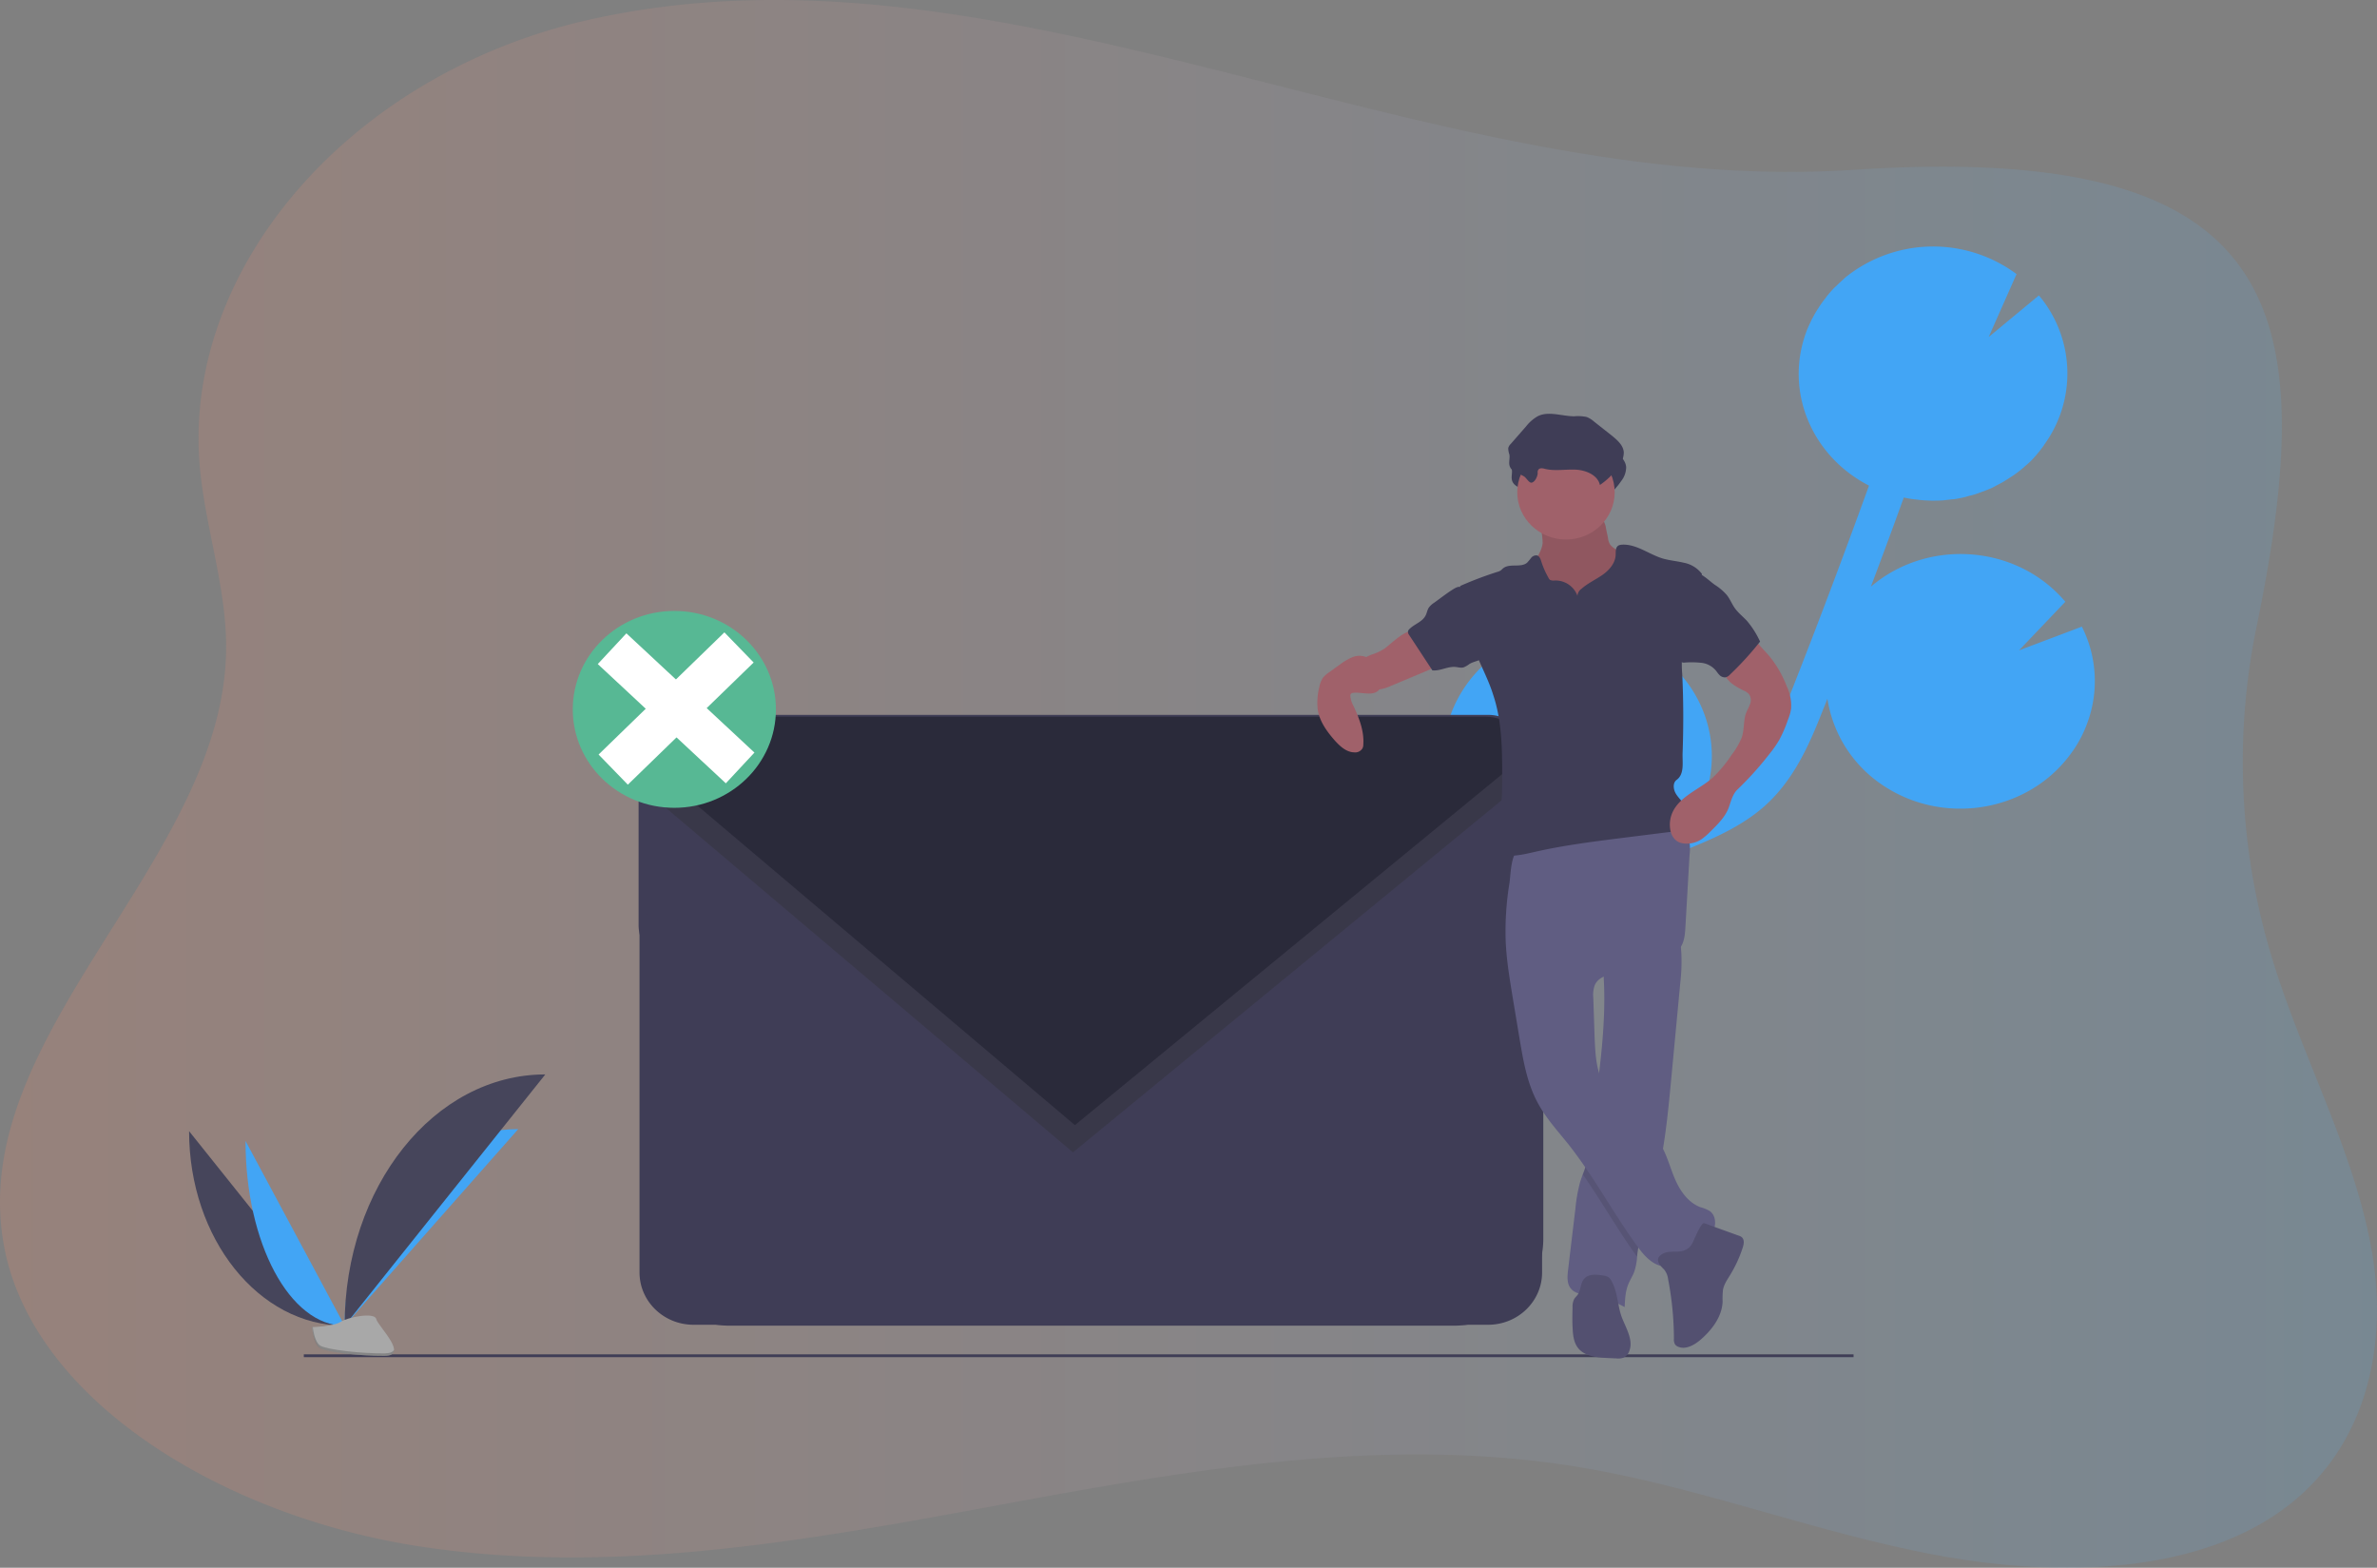 <svg id="aaafdec0-95c8-49a3-a8f8-64216c6da511" xmlns="http://www.w3.org/2000/svg" xmlns:xlink="http://www.w3.org/1999/xlink" viewBox="0 0 849.04 559.93"><rect x="0" y="0" width="849.04" height="559.93" fill="#808080" stroke="none"/><defs><style>.cls-1{opacity:0.18;fill:url(#linear-gradient);}.cls-1,.cls-12,.cls-7,.cls-9{isolation:isolate;}.cls-2{fill:#42a5f5;}.cls-3{fill:#3f3d56;}.cls-15,.cls-4{fill:none;stroke-miterlimit:10;}.cls-4{stroke:#3f3d56;}.cls-5{fill:#46455b;}.cls-6{fill:#a8a8a8;}.cls-7{opacity:0.2;}.cls-8{fill:#a0616a;}.cls-9{opacity:0.1;}.cls-10{fill:#605d82;}.cls-11{fill:#535070;}.cls-12{fill:#34343f;opacity:0.52;}.cls-13{fill:#2a2a3a;}.cls-14{fill:#57b894;}.cls-15{stroke:#fff;stroke-width:15px;}</style><linearGradient id="linear-gradient" x1="9.75" y1="291.38" x2="858.79" y2="291.38" gradientUnits="userSpaceOnUse"><stop offset="0" stop-color="#ff8a65"/><stop offset="1" stop-color="#55abe5"/></linearGradient></defs><path class="cls-1" d="M841.48,534.66a79.21,79.21,0,0,1-17.39,16.68c-32.37,22.79-81.67,23.46-124.81,15.1S615.41,542.09,572,535.14c-69-11-138.92,1.55-206.32,14s-137.3,25.23-206.37,14.55c-65-10-129.45-46.72-145.61-97.24A77.51,77.51,0,0,1,11.29,457c-14.57-75.83,79-138,79.23-214.29.07-21.32-7.28-42.43-9.33-63.75C74.38,107.69,134.78,37.86,219.67,18.58c149-33.81,299.07,63.6,452.2,53.48,152.65-10,167.72,48.18,143.83,163.58a239.89,239.89,0,0,0,6,119.25c10.44,33.93,28.31,66.63,34.83,101.07C861.69,483,858.45,512.36,841.48,534.66Z" transform="translate(-9.75 -11.42)"/><path class="cls-2" d="M540.48,321.25l5.85-1A16.61,16.61,0,0,0,548,320c-22.51-13.22-29.36-41.28-15.45-62.58,9.74-14.91,27.67-23.11,46-21.16l-7.66,17.26,18.14-15,.14.06c25,8.34,38.09,34.26,29.29,58h0c-.34.85-.68,1.63-1,2.41a57.51,57.51,0,0,0,14-8.92c8.06-7.36,12.56-17.52,17.46-30,9.81-24.81,19.28-50,28.42-75.21-20.69-10.62-30.23-33.93-22.37-55,.47-1.3,1.08-2.54,1.68-3.84.13-.33.34-.65.47-.91.61-1.18,1.28-2.35,2-3.45a2.19,2.19,0,0,0,.33-.53c.61-.91,1.28-1.88,1.95-2.73a9,9,0,0,0,.74-1c.81-1,1.55-1.89,2.42-2.8a11.29,11.29,0,0,1,.87-.84c.68-.66,1.35-1.31,2-1.89.33-.33.74-.65,1.07-1l.27-.26h0a50,50,0,0,1,61.27-1.3l-9.94,22.46,17.93-14.84a43.29,43.29,0,0,1,1.75,53.52h.07c-.21.26-.41.53-.61.79l-1.14,1.49c-.54.65-1,1.24-1.55,1.83s-.8.91-1.2,1.3a25.76,25.76,0,0,1-2,1.82c-.41.33-.74.72-1.14,1-1,.85-2.09,1.7-3.23,2.48l-1.21.78c-.8.52-1.54,1-2.35,1.5-.47.26-1,.58-1.54.84l-2.22,1.18a17.2,17.2,0,0,1-1.61.71c-.81.33-1.55.65-2.36.91l-1.61.59a19.34,19.34,0,0,1-2.68.78c-.47.13-1,.26-1.35.39-1.34.33-2.75.65-4.16.85a3.69,3.69,0,0,1-.81.06l-3.49.4c-.54,0-1,.06-1.55.06-.94,0-1.88.07-2.89,0-.53,0-1.14-.06-1.68-.06-.94-.07-1.88-.13-2.82-.27l-1.68-.19c-1-.13-2-.33-3-.52l-.2-.07q-5.75,15.93-11.76,31.85c19.69-16.8,50-15.24,67.65,3.38h0c.61.65,1.21,1.3,1.81,2L730.93,243.7l22.44-8.47a43.1,43.1,0,0,1,1.88,34.58A42.33,42.33,0,0,1,749.14,281c-15.25,20.51-45.15,25.39-66.78,10.94A45.44,45.44,0,0,1,662.48,261c-.41,1-.81,2.15-1.28,3.19-4.37,11.07-9.81,24.81-20.76,34.77-7.39,6.71-16.52,11-25.32,14.66-5.71,2.34-11.49,4.55-17.33,6.51a50.26,50.26,0,0,1-21.43,6.44q-13.9,3.62-28,6.06l-5.91,1c-5.31.84-10.75,1.75-16.12,2.73.8.2,1.54.46,2.35.65,19.68,6.58,32.65,24.42,32,44.22L523.76,392l33.38,5c-10,23.24-37.95,34.44-62.47,25a47.44,47.44,0,0,1-17.4-11.52l1,3.19c.67,2.15,1.34,4.23,2,6.38,8.8,28.65,5,51.12-10.61,63.36l-8.47-9.77c15.25-11.92,10.48-36.53,6.32-50.14-.61-2.08-1.28-4.17-1.95-6.25-5.71-18-12.23-38.42-3.83-57.24C474.65,331.93,511.13,326,540.48,321.25Z" transform="translate(-9.75 -11.42)"/><path class="cls-3" d="M252.29,266.75H541.15a14.21,14.21,0,0,1,14.45,14V342a14.21,14.21,0,0,1-14.45,14H252.29a14.2,14.2,0,0,1-14.44-14V280.75A14.2,14.2,0,0,1,252.29,266.75Z" transform="translate(-9.75 -11.42)"/><path class="cls-3" d="M529,484.9H270.43c-17.67,0-31.91-13.87-31.91-31h0V339.1a12,12,0,0,1,4-8.92l308.42-.27C557.48,336,561,338.77,561,347.63V453.9c0,17.13-14.31,31-32,31Z" transform="translate(-9.75 -11.42)"/><path class="cls-4" d="M238.12,333.5" transform="translate(-9.75 -11.42)"/><path class="cls-3" d="M399.41,409,247.05,337.66a6.27,6.27,0,0,0-8.26,2.8,6,6,0,0,0-.61,2.61V465.88c0,10.36,8.67,18.69,19.28,18.69H541.29c10.68,0,19.28-8.4,19.28-18.69h0V345.15a7.4,7.4,0,0,0-7.52-7.29,8,8,0,0,0-3.3.72Z" transform="translate(-9.75 -11.42)"/><line class="cls-4" x1="108.52" y1="484.22" x2="662.07" y2="484.22"/><path class="cls-5" d="M77.29,415.42c0,38.42,24.86,69.48,55.56,69.48" transform="translate(-9.75 -11.42)"/><path class="cls-2" d="M132.85,484.9c0-38.81,27.74-70.2,62-70.2" transform="translate(-9.75 -11.42)"/><path class="cls-2" d="M97.45,418.93c0,36.47,15.78,66,35.4,66" transform="translate(-9.75 -11.42)"/><path class="cls-5" d="M132.85,484.9c0-49.62,32-89.74,71.68-89.74" transform="translate(-9.75 -11.42)"/><path class="cls-6" d="M121.16,485.42s7.86-.26,10.28-1.89,12.09-3.58,12.7-1,11.82,13.09,3,13.16-20.69-1.37-23-2.74S121.16,485.42,121.16,485.42Z" transform="translate(-9.75 -11.42)"/><path class="cls-7" d="M147.23,494.79c-8.87.07-20.69-1.36-23-2.73-1.81-1-2.55-4.88-2.75-6.64h-.27s.47,6.18,2.89,7.55,14.17,2.8,23,2.74c2.55,0,3.43-.92,3.43-2.22C150.11,494.27,149.11,494.73,147.23,494.79Z" transform="translate(-9.75 -11.42)"/><path class="cls-8" d="M560.77,205.41c-.4,3.51-3.16,6.31-4.16,9.64-1.55,5.07,1.14,10.48,4.7,14.45a33.65,33.65,0,0,0,23,10.62,7.72,7.72,0,0,0,6.72-2.28,17.66,17.66,0,0,0,4.77-10,51.78,51.78,0,0,0,.13-11.2,6.52,6.52,0,0,0-.4-2.28,6.4,6.4,0,0,0-1.48-1.82,33.77,33.77,0,0,0-6.45-4.56,7.46,7.46,0,0,1-2.68-2,5.2,5.2,0,0,1-.81-2.41l-.74-3.52a6.19,6.19,0,0,0-1.07-2.86c-1.28-1.63-3.7-1.89-5.78-2l-7.73-.26c-2.41-.06-5.57-.78-7.92-.32s-1.48,2.41-1.08,4.17A27.2,27.2,0,0,1,560.77,205.41Z" transform="translate(-9.75 -11.42)"/><path class="cls-9" d="M560.77,205.41c-.4,3.51-3.16,6.31-4.16,9.64-1.55,5.07,1.14,10.48,4.7,14.45a33.65,33.65,0,0,0,23,10.62,7.72,7.72,0,0,0,6.72-2.28,17.66,17.66,0,0,0,4.77-10,51.78,51.78,0,0,0,.13-11.2,6.52,6.52,0,0,0-.4-2.28,6.4,6.4,0,0,0-1.48-1.82,33.77,33.77,0,0,0-6.45-4.56,7.46,7.46,0,0,1-2.68-2,5.2,5.2,0,0,1-.81-2.41l-.74-3.52a6.19,6.19,0,0,0-1.07-2.86c-1.28-1.63-3.7-1.89-5.78-2l-7.73-.26c-2.41-.06-5.57-.78-7.92-.32s-1.48,2.41-1.08,4.17A27.2,27.2,0,0,1,560.77,205.41Z" transform="translate(-9.75 -11.42)"/><path class="cls-10" d="M609.94,362.34l-3.29,34.91c-.87,9.18-1.74,18.36-3.42,27.41-.61,3.13-1.28,6.19-2.09,9.31-2.21,8.53-5.5,16.87-6.58,25.6,0,.26-.07.52-.07.78a20.12,20.12,0,0,1-1.14,5.66c-.54,1.3-1.34,2.54-1.88,3.84-1.14,2.61-1.28,5.54-1.41,8.4a37.25,37.25,0,0,0-12.9-4.23c-2.21-.32-4.63-.52-6.11-2.15-1.68-1.75-1.48-4.42-1.21-6.77q1.3-10.94,2.62-21.88a56,56,0,0,1,1.61-9.31c.27-1,.67-2,1-3a41.5,41.5,0,0,0,1.41-4.16,48.8,48.8,0,0,0,1.14-6.91c.88-7.35,2-14.65,2.89-22l.07-.39c1.41-11.13,2.48-22.27,2.15-33.47-.07-1.63-.14-3.32-.2-5-.14-2.41-.41-3.71,1.68-5.21a41.71,41.71,0,0,1,7.86-3.9c1.41-.59,16.79-5.86,17.13-4.76a29.64,29.64,0,0,1,1.14,7.62A64.81,64.81,0,0,1,609.94,362.34Z" transform="translate(-9.75 -11.42)"/><path class="cls-9" d="M603.23,424.6c-.61,3.12-1.28,6.18-2.09,9.31-2.21,8.53-5.5,16.86-6.58,25.59,0,.26-.07.52-.07.78-6.85-9.51-12.63-19.73-19.34-29.37.53-1.36,1-2.73,1.41-4.16a50.27,50.27,0,0,0,1.14-6.91c.87-7.35,1.95-14.65,2.89-22l.07-.39a21.72,21.72,0,0,0,1.67,4.5c4.51,8.85,15.19,13.35,20.43,21.81C603,424.08,603.09,424.34,603.23,424.6Z" transform="translate(-9.75 -11.42)"/><path class="cls-10" d="M547.54,346.65c.2,7.1,1.41,14.13,2.55,21.16l2.42,14.53c1.34,7.94,2.69,16,6.58,23.11,2.89,5.34,7,9.84,10.82,14.59,9.27,11.72,16.25,25,25.05,37,2.56,3.52,6.25,7.29,10.62,6.58,2.89-.46,5-2.8,7.19-4.56,2.68-2.08,5.84-3.65,7.92-6.25s2.49-7-.33-8.92a14,14,0,0,0-3.23-1.31c-4.36-1.62-7.25-5.79-9.07-10s-2.88-8.72-5.3-12.63c-5.24-8.47-15.92-13-20.43-21.82-2.55-4.94-2.75-10.68-3-16.21l-.47-14.13a10.31,10.31,0,0,1,.54-4.56c1.74-3.78,6.92-4.1,11.15-4.56a38.3,38.3,0,0,0,13.63-4.17c2.42-1.3,4.77-2.86,6.12-5.2,1.21-2.15,1.34-4.69,1.48-7.1l1.47-25.59a15.14,15.14,0,0,0-.53-6.52c-2-5.21-8.74-6.83-14.45-6.64-10.61.46-20.42,4.89-30.43,7.88-2.48.72-5,1.37-7.59,1.89-2.22.46-5,.26-7.12,1-3.83,1.23-3.7,9.31-4.23,12.69A106,106,0,0,0,547.54,346.65Z" transform="translate(-9.75 -11.42)"/><path class="cls-11" d="M604.1,464.78a6.63,6.63,0,0,1,1.48,3.51,113.57,113.57,0,0,1,2.08,21.3,3.35,3.35,0,0,0,.4,2,2.4,2.4,0,0,0,1,.78c2.69,1.24,5.85-.52,8.06-2.41,4.17-3.58,7.73-8.33,7.93-13.67a29.06,29.06,0,0,1,.13-4.17c.34-2,1.62-3.78,2.69-5.54a46.2,46.2,0,0,0,4.37-9.57c.4-1.24.67-2.8-.34-3.71a3.42,3.42,0,0,0-1.21-.59l-12.22-4.42c-1.08-.4-3.7,6.18-4.1,6.9a5.42,5.42,0,0,1-4.1,3.12c-2.08.39-4.57-.19-6.52.85C600.61,460.87,602.22,463,604.1,464.78Z" transform="translate(-9.75 -11.42)"/><path class="cls-12" d="M393,423,236.5,290.58c0-7.36,6.52-13.41,14.45-13.41H539.81c7.93,0,14.44,6.05,14.44,13.41Z" transform="translate(-9.75 -11.42)"/><path class="cls-13" d="M393.7,413.27,237.18,280.82c0-7.36,6.51-13.42,14.44-13.42H540.48c7.93,0,14.45,6.06,14.45,13.42Z" transform="translate(-9.75 -11.42)"/><path class="cls-11" d="M585.29,468.81a3.29,3.29,0,0,0-.94-1.17,4.49,4.49,0,0,0-1.88-.65c-2.35-.39-5.11-.65-6.72,1s-1.21,4.1-2.48,5.86c-.41.59-.94,1-1.28,1.63a6.08,6.08,0,0,0-.54,2.87c-.07,2.73-.13,5.47.07,8.2.13,2.28.54,4.69,2,6.45,2.36,2.86,6.66,3.25,10.42,3.45l3.09.13a6.23,6.23,0,0,0,2.48-.2,4,4,0,0,0,2.15-2.28c1.61-3.84-.94-8-2.48-11.85C587.44,477.93,587.71,473,585.29,468.81Z" transform="translate(-9.75 -11.42)"/><path class="cls-3" d="M559.9,185.74a1.81,1.81,0,0,1,.2-1.17c.47-.78,1.61-.59,2.48-.33,3.57.85,7.33.07,10.95.27s7.8,2,8.54,5.47a25.57,25.57,0,0,0,6.78-6.78,8.1,8.1,0,0,0,1.75-4.95c-.2-2.54-2.42-4.42-4.44-6.05l-6.11-4.82a9.2,9.2,0,0,0-2.75-1.69,14.32,14.32,0,0,0-4.44-.26c-4.43,0-9.2-2-13.1,0a13.91,13.91,0,0,0-4.09,3.58l-5.45,6.25a3.28,3.28,0,0,0-.87,1.43,7,7,0,0,0,.4,2.28c.27,1.37-.33,2.87.14,4.23.8,2.22,3.56,2.54,5.31,3.84.6.46,1.61,2.09,2.35,2.09C558.89,189.13,559.83,186.78,559.9,185.74Z" transform="translate(-9.75 -11.42)"/><ellipse class="cls-8" cx="559.35" cy="175.82" rx="17.4" ry="16.87"/><path class="cls-3" d="M573.2,224.23a8.32,8.32,0,0,0-8.2-5.47,3.08,3.08,0,0,1-1.54-.2,1.77,1.77,0,0,1-.61-.78A30.22,30.22,0,0,1,560.3,212c-.27-.92-.67-2-1.61-2.22a2.33,2.33,0,0,0-2,.85,22.46,22.46,0,0,1-1.47,1.76c-2.22,1.88-6.05.19-8.4,1.88-.41.26-.67.66-1.08.92a4.3,4.3,0,0,1-1.27.52,132.18,132.18,0,0,0-13.17,5c1.54,9,3.16,18.23,6.78,26.7,1.75,4,3.7,7.94,5,12.11,3.09,9.18,3.23,19,3.23,28.65,0,6.58,0,13.35-2.22,19.6a15.91,15.91,0,0,0-1.21,4.3,4.54,4.54,0,0,0,1.55,4,6.21,6.21,0,0,0,2.41.85c3.83.52,7.66-.46,11.43-1.31,10.07-2.28,20.35-3.58,30.63-4.88l17.2-2.15a9.91,9.91,0,0,0,3.56-.91c3.15-1.69,3.42-6.25,1.47-9.18-.94-1.37-2.28-2.54-3-4s-.87-3.58.54-4.56c2.75-2.08,2-6,2.08-9.38.34-9.5.34-18.94-.13-28.45a41.82,41.82,0,0,1-.07-5.93,54.52,54.52,0,0,1,1.88-9.83l5.24-19.93a10.6,10.6,0,0,0-6.45-4c-2.48-.59-5-.79-7.52-1.5-5-1.5-9.47-5.28-14.65-4.95a3.28,3.28,0,0,0-1.14.26c-1.21.65-1,2.28-1.07,3.58-.21,2.87-2.36,5.34-4.77,7s-5.18,2.93-7.39,4.89A3.31,3.31,0,0,0,573.2,224.23Z" transform="translate(-9.75 -11.42)"/><path class="cls-8" d="M504.21,243.11a17.47,17.47,0,0,1-3.7,1.83,13.25,13.25,0,0,0-3.49,1.62,4.89,4.89,0,0,0-1.21,1.44,6.4,6.4,0,0,0,2.55,8.85,7,7,0,0,0,3.63.85,13.9,13.9,0,0,0,4.57-1.3l12.29-5.15c2.08-.84,4.3-1.89,5.31-3.91a1,1,0,0,0,.13-.58,1,1,0,0,0-.53-.52,29.2,29.2,0,0,1-7.19-6.51c-.54-.66-1.14-2.22-1.82-2.61C512.13,235.62,506.22,241.81,504.21,243.11Z" transform="translate(-9.75 -11.42)"/><path class="cls-8" d="M635.54,238.88l4.5,5a34.34,34.34,0,0,1,2.82,3.32,39.71,39.71,0,0,1,5.17,9.51,15.88,15.88,0,0,1,1.48,7.82,16.63,16.63,0,0,1-1.14,4,45.89,45.89,0,0,1-3.09,7.16,38.76,38.76,0,0,1-3.49,5,117.38,117.38,0,0,1-11.49,12.76c-1.55,1.5-2.22,3.91-2.89,5.92-1.21,3.72-4.23,6.58-7,9.32a22.17,22.17,0,0,1-3,2.54,9.57,9.57,0,0,1-5.5,1.49,6.46,6.46,0,0,1-2.49-.52c-2-.91-3-3.12-3.16-5.21a10.6,10.6,0,0,1,.94-5.53c2.62-5.6,9.27-8,14-12a46.61,46.61,0,0,0,7-8.33,28.7,28.7,0,0,0,3.56-6c1.08-2.73.67-5.92,1.55-8.72.4-1.17,1.07-2.21,1.48-3.39a3.8,3.8,0,0,0-.21-3.51,4.72,4.72,0,0,0-2-1.44c-3-1.49-6.38-3.38-7-6.64a7.31,7.31,0,0,1,1.35-5.08,19.09,19.09,0,0,1,3.83-3.84C632,241.29,634.2,240.05,635.54,238.88Z" transform="translate(-9.75 -11.42)"/><path class="cls-8" d="M501.25,250.14a8.36,8.36,0,0,0-3.42-4,6.6,6.6,0,0,0-5,0,19.47,19.47,0,0,0-4.36,2.54l-3.9,2.8a10.14,10.14,0,0,0-2.35,2.09,9.24,9.24,0,0,0-1.21,3.19,22.6,22.6,0,0,0-.6,7.94c.6,4.3,3.29,8,6.18,11.27,1.81,2,4.09,4.1,6.85,4.16a3,3,0,0,0,3-1.49,2.88,2.88,0,0,0,.27-1.31c.34-4.75-1.48-9.44-3.49-13.74a8.84,8.84,0,0,1-1.14-3.71,1,1,0,0,1,.2-.65,1.27,1.27,0,0,1,.67-.32c2.82-.53,7.66,1.56,9.61-1.44C503.94,255.55,502.19,251.9,501.25,250.14Z" transform="translate(-9.75 -11.42)"/><path class="cls-3" d="M559,180.4a1.81,1.81,0,0,1,.2-1.17c.47-.78,1.61-.59,2.48-.33,3.56.85,7.33.07,11,.27s7.8,2,8.54,5.47a26.38,26.38,0,0,0,6.78-6.71,8.13,8.13,0,0,0,1.75-5c-.2-2.54-2.42-4.43-4.44-6.06l-6.11-4.82a9,9,0,0,0-2.69-1.69,14.56,14.56,0,0,0-4.43-.26c-4.43,0-9.2-2-13.1,0a14.22,14.22,0,0,0-4.1,3.58L549.35,170a3.22,3.22,0,0,0-.87,1.44,6.81,6.81,0,0,0,.4,2.28c.27,1.36-.34,2.86.13,4.23.81,2.21,3.57,2.54,5.31,3.77.61.46,1.61,2.09,2.35,2.09C558,183.79,559,181.44,559,180.4Z" transform="translate(-9.75 -11.42)"/><path class="cls-3" d="M522,226.7a7.24,7.24,0,0,0-1.81,1.63c-.68.91-.74,2.15-1.35,3.13-1.21,2.14-3.89,2.86-5.64,4.62a1.61,1.61,0,0,0-.54.91,2,2,0,0,0,.47,1.3l8.26,12.57c2.76.26,5.38-1.43,8.13-1.24,1,.07,2.09.46,3.09.13a9,9,0,0,0,2-1.17c1.61-1,3.83-1.11,5.24-2.47s1.48-3.26,1.48-5.08a22.61,22.61,0,0,0-.47-4.69c-1.21-4.82-5-8.53-7.39-12.83-1.14-2.08-1.81-3.32-4.23-1.89S524.29,225.07,522,226.7Z" transform="translate(-9.75 -11.42)"/><path class="cls-3" d="M622.31,220.32a19.47,19.47,0,0,1,4.16,3.52c1.28,1.56,1.95,3.51,3.16,5.08s2.75,2.8,4.1,4.23a32.36,32.36,0,0,1,4.7,7.42,111,111,0,0,1-10.68,11.72,3.36,3.36,0,0,1-1.62,1.05,2.72,2.72,0,0,1-2.28-.92c-.6-.58-1-1.36-1.61-1.95a7.89,7.89,0,0,0-5-2.34,33,33,0,0,0-5.71-.07,1.93,1.93,0,0,1-1.21-.19,2.27,2.27,0,0,1-.67-.72c-2.22-3.71-1.55-8.34-.74-12.5l1.81-9.64a22.44,22.44,0,0,1,1.48-5.41c.67-1.43,2.22-3.84,4.1-3.38S620.69,219.21,622.31,220.32Z" transform="translate(-9.75 -11.42)"/><ellipse class="cls-14" cx="240.87" cy="253.36" rx="36.28" ry="35.16"/><path class="cls-15" d="M274.12,285.7l-45.74-42.59Z" transform="translate(-9.75 -11.42)"/><path class="cls-15" d="M273.72,242.66l-44.94,43.63Z" transform="translate(-9.75 -11.42)"/></svg>